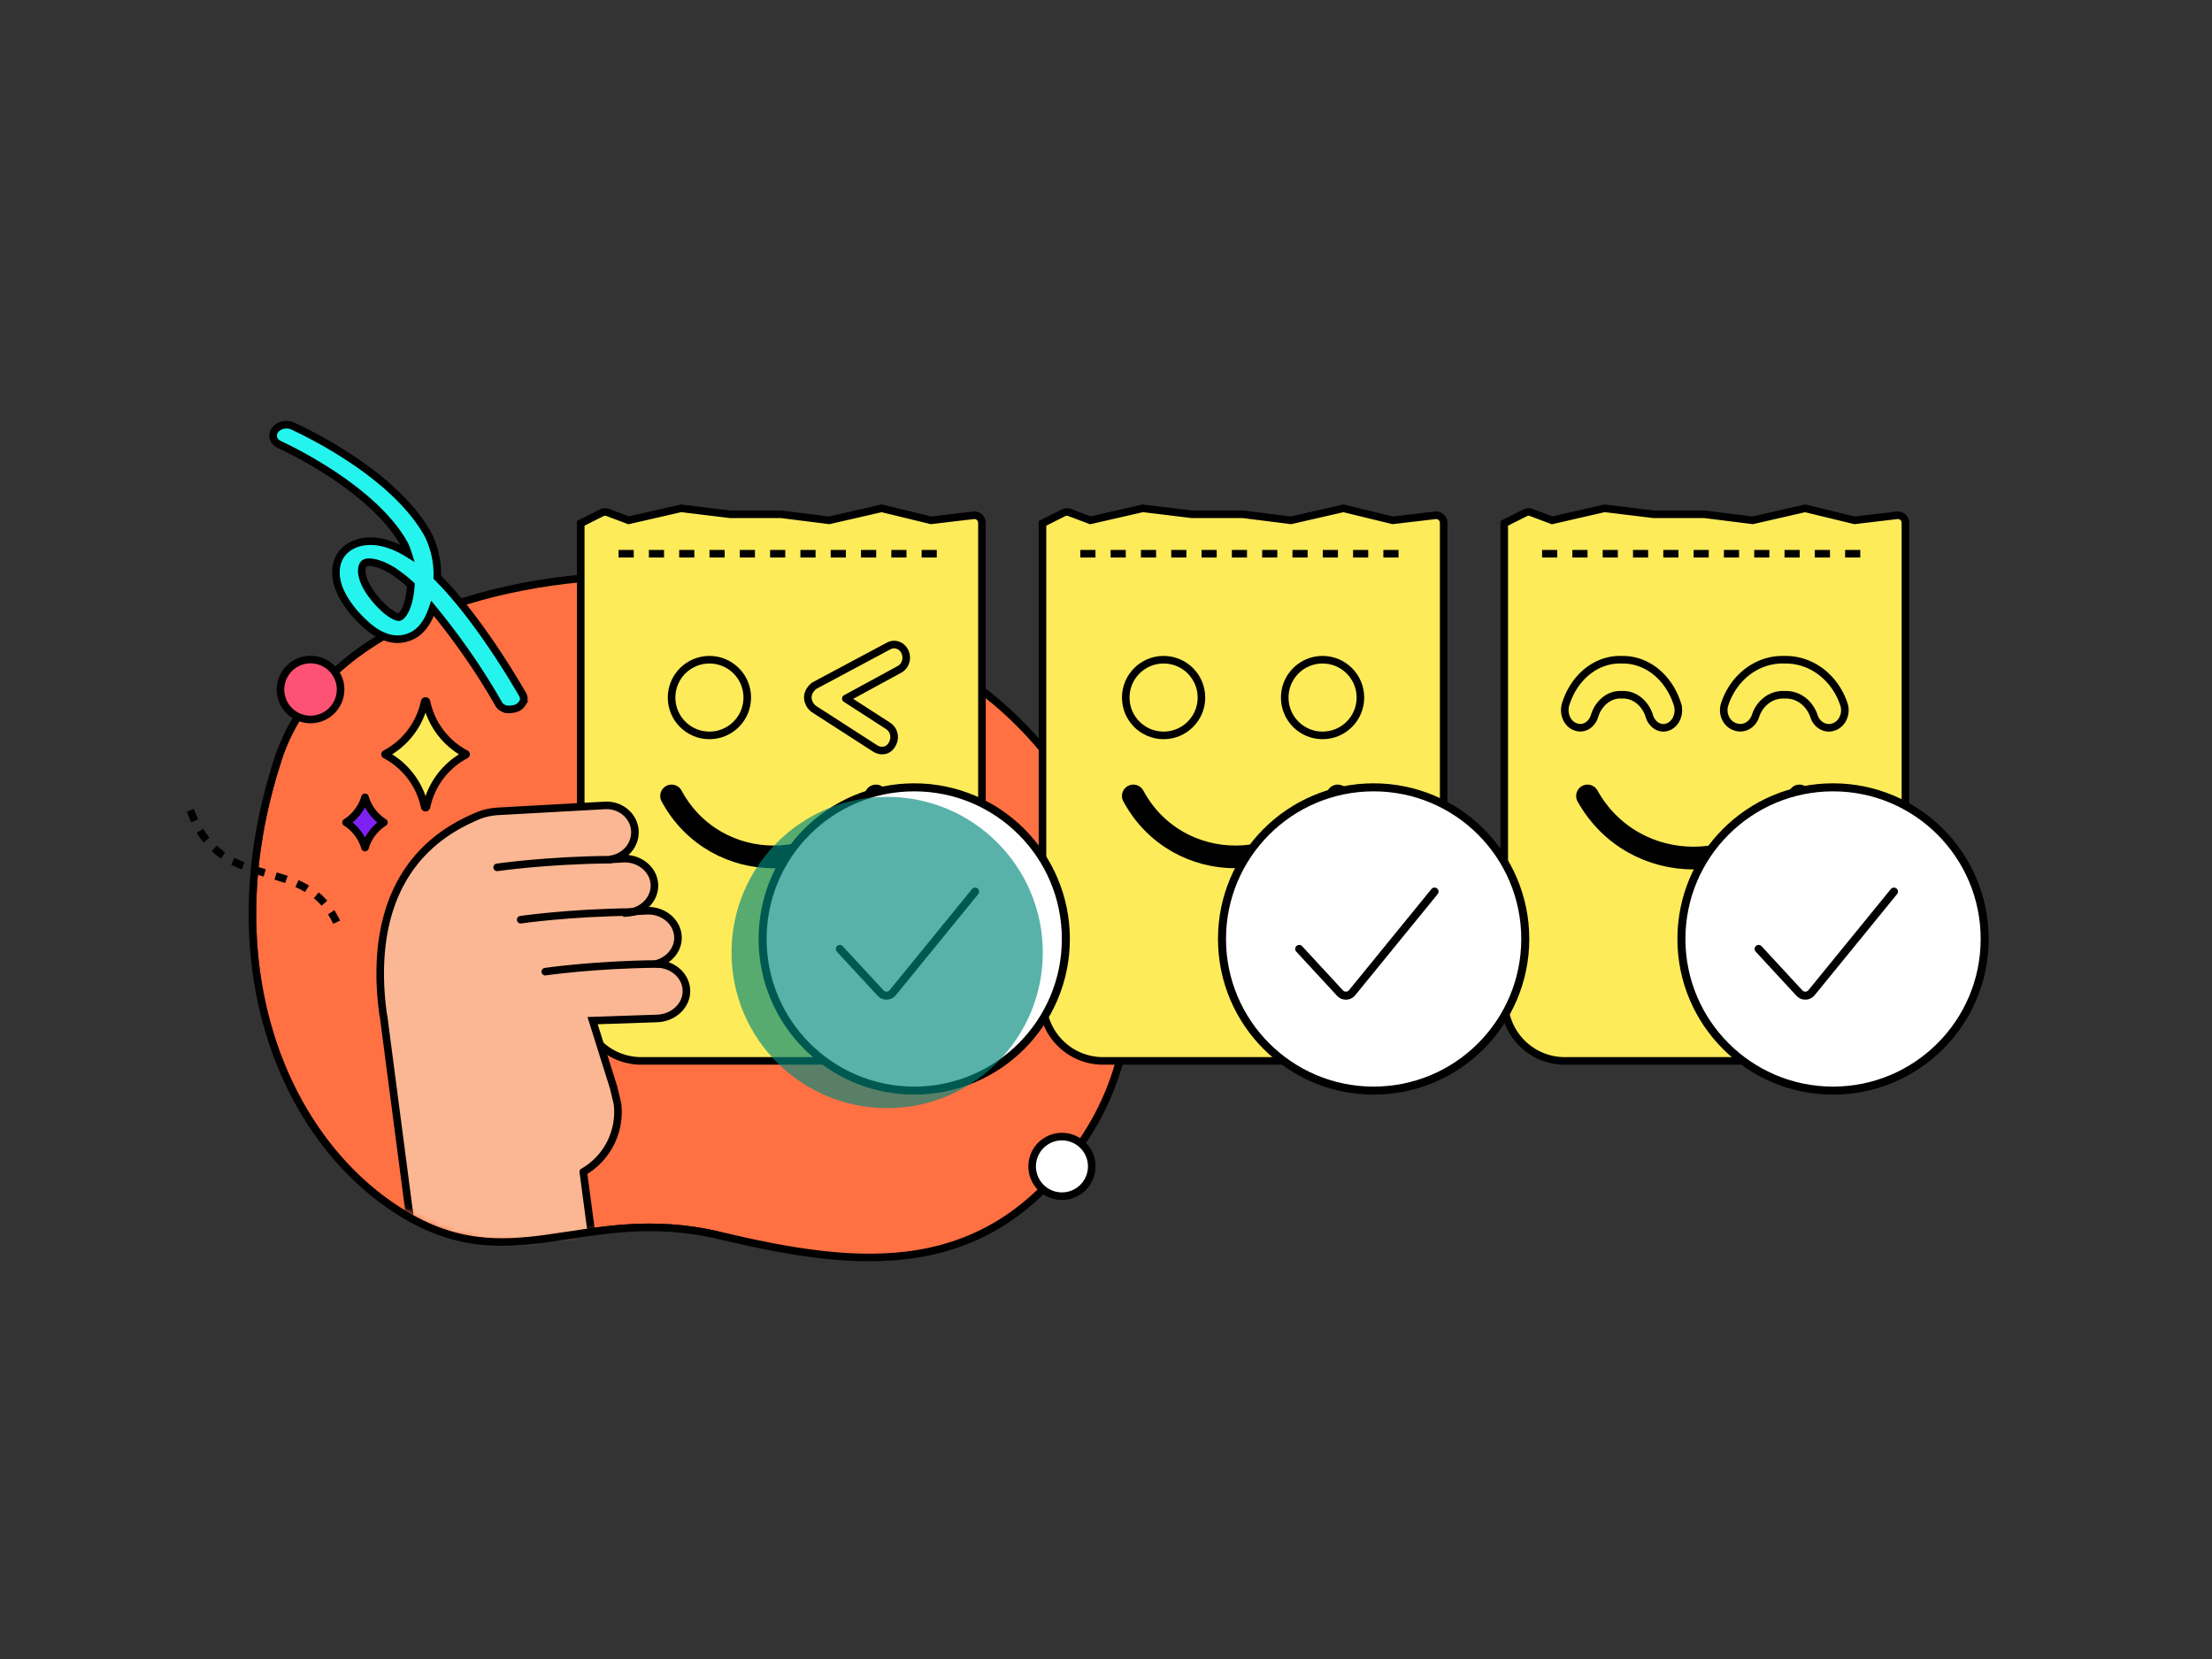 <svg viewBox="0 0 400 300" fill="none" xmlns="http://www.w3.org/2000/svg"><rect x="0" y="0" width="400" height="300" fill="#333333" stroke="none"/><path d="M50.206 137.501c9.413-29.048 50.511-34.308 69.884-33.307 8.789.037 31.86 3.709 53.837 18.103 27.47 17.994 39.8 56.657 22.36 83.282-17.439 26.626-41.193 23.75-66.162 17.84-24.97-5.911-37.813 8.804-58.556-4.782-20.744-13.587-33.129-44.826-21.363-81.136Z" fill="#FF7043" stroke="#000" stroke-width="1.369" stroke-linecap="round"/><path d="m105.017 94.634 3.796-1.904a1.367 1.367 0 0 1 1.095-.057l3.771 1.418 9.475-2.172 8.933 1.086h9.204l8.662 1.086 9.475-2.172 8.933 2.172 7.674-.905a1.37 1.37 0 0 1 1.53 1.359v86.348c0 6.048-4.903 10.95-10.951 10.95h-50.647c-6.048 0-10.95-4.902-10.95-10.95V94.634ZM188.515 94.634l3.796-1.904a1.367 1.367 0 0 1 1.095-.057l3.771 1.418 9.475-2.172 8.933 1.086h9.204l8.662 1.086 9.475-2.172 8.933 2.172 7.674-.905a1.37 1.37 0 0 1 1.53 1.359v86.348c0 6.048-4.903 10.95-10.951 10.95h-50.647c-6.048 0-10.95-4.902-10.95-10.95V94.634ZM272.013 94.634l3.796-1.904a1.367 1.367 0 0 1 1.095-.057l3.771 1.418 9.475-2.172 8.933 1.086h9.204l8.662 1.086 9.475-2.172 8.933 2.172 7.674-.905a1.37 1.37 0 0 1 1.53 1.359v86.348c0 6.048-4.903 10.95-10.951 10.95h-50.647c-6.048 0-10.95-4.902-10.95-10.95V94.634Z" fill="#FDEB5A" stroke="#000" stroke-width="1.369"/><path d="M111.86 100.132h60.229M195.358 100.132h60.229M278.857 100.132h60.229" stroke="#000" stroke-width="1.369" stroke-dasharray="2.74 2.74"/><circle cx="128.286" cy="126.14" r="6.844" stroke="#000" stroke-width="1.369"/><circle cx="210.416" cy="126.14" r="6.844" stroke="#000" stroke-width="1.369"/><circle cx="239.162" cy="126.14" r="6.844" stroke="#000" stroke-width="1.369"/><path d="M159.495 135.721c-.436 0-.763-.117-1.199-.352l-11.125-7.165a2.677 2.677 0 0 1-1.091-2.114c0-.822.545-1.645 1.2-2.114l13.415-7.165c1.091-.588 2.4-.118 2.945 1.057.545 1.174.109 2.584-.982 3.171l-9.707 5.286 7.635 4.933c1.091.705 1.418 2.114.764 3.289-.437.822-1.091 1.174-1.855 1.174Z" stroke="#000" stroke-width="1.369" stroke-linejoin="round"/><path d="M121.441 143.934v0c7.937 14.697 29.023 14.697 36.959 0v0M204.94 143.934v0c7.937 14.697 29.023 14.697 36.959 0v0M287.07 143.934v0c8.387 14.977 29.941 14.977 38.328 0v0" stroke="#000" stroke-width="4.106" stroke-linecap="round" stroke-linejoin="round"/><circle cx="165.322" cy="169.795" r="27.42" fill="#fff" stroke="#000" stroke-width="1.449"/><path d="m151.86 171.595 7.38 7.987c.598.647 1.63.615 2.187-.068l14.906-18.285" stroke="#000" stroke-width="1.449" stroke-linecap="round" stroke-linejoin="round"/><circle cx="160.426" cy="172.242" r="28.144" fill="#00897B" fill-opacity=".65" style="mix-blend-mode:multiply"/><circle cx="248.397" cy="169.795" r="27.42" fill="#fff" stroke="#000" stroke-width="1.449"/><path d="m234.937 171.595 7.379 7.987a1.449 1.449 0 0 0 2.187-.068l14.907-18.285" stroke="#000" stroke-width="1.449" stroke-linecap="round" stroke-linejoin="round"/><circle cx="331.474" cy="169.795" r="27.42" fill="#fff" stroke="#000" stroke-width="1.449"/><path d="m318.014 171.595 7.38 7.987c.597.647 1.63.615 2.187-.068l14.906-18.285" stroke="#000" stroke-width="1.449" stroke-linecap="round" stroke-linejoin="round"/><mask id="a" style="mask-type:alpha" maskUnits="userSpaceOnUse" x="46" y="103" width="160" height="125"><path d="M50.574 136.815c9.382-29.124 50.724-34.275 70.222-33.211 8.845.064 32.073 3.821 54.232 18.335 27.7 18.143 40.226 56.985 22.759 83.653-17.467 26.668-41.379 23.708-66.525 17.699-25.145-6.009-38.024 8.72-58.94-4.98-20.916-13.7-33.476-45.09-21.748-81.496Z" fill="#FF7043"/></mask><g mask="url(#a)"><path d="m73.616 216.291-4.251-32.496c-.103-.463-.159-.931-.22-1.446-1.21-10.16-.508-26.579 15.825-34.176.809-.381 1.665-.768 2.444-1.003a12.029 12.029 0 0 1 2.605-.453l19.342-1.07c2.925-.159 5.363 1.973 5.453 4.716.067 2.556-1.905 4.738-4.527 5.051l2.311-.133c3.066-.176 5.65 1.986 5.74 4.729.069 2.176-1.457 4.115-3.654 4.804l-1.628.289a6.349 6.349 0 0 0 1.628-.289l2.17-.116c3.066-.175 5.65 1.986 5.74 4.73.086 2.316-1.628 4.277-3.976 4.89 2.936-.065 5.421 2.06 5.505 4.757.084 2.697-2.257 4.97-5.281 5.093l-11.682.394 3.825 12.176.673 2.864a12.51 12.51 0 0 1-6.177 12.322l5.142 38.773-31.979 3.81-5.028-38.216Z" fill="#FBB793"/><path d="M114.684 164.814c2.197-.689 3.723-2.628 3.654-4.804-.09-2.743-2.674-4.905-5.74-4.729l-2.311.133c2.622-.313 4.594-2.495 4.527-5.051-.09-2.743-2.528-4.875-5.453-4.716l-19.342 1.07c-.989.07-1.732.206-2.605.453-.78.235-1.635.622-2.445 1.003-16.332 7.597-17.035 24.016-15.824 34.176.061.515.117.983.22 1.446l4.251 32.496 5.028 38.216 31.979-3.81-5.142-38.773a12.51 12.51 0 0 0 6.177-12.322l-.673-2.864-3.825-12.176 11.682-.394c3.024-.123 5.365-2.396 5.281-5.093-.084-2.697-2.569-4.822-5.505-4.757 2.348-.613 4.062-2.574 3.976-4.89-.09-2.744-2.674-4.905-5.74-4.73l-2.17.116Zm0 0-1.628.289a6.349 6.349 0 0 0 1.628-.289Z" stroke="#000" stroke-width="1.369"/><path d="M89.896 156.846s8.868-1.294 20.443-1.391M94.158 166.31s8.868-1.294 20.443-1.391M98.603 175.705s8.868-1.294 20.443-1.391" stroke="#000" stroke-width="1.369" stroke-miterlimit="10" stroke-linecap="round"/><path d="M50.206 137.501c-11.765 36.31.62 67.549 21.363 81.136 20.743 13.586 33.586-1.129 58.556 4.782" stroke="#000" stroke-width="1.369" stroke-linecap="round"/></g><path d="M93.334 128.09c.6-.25.972-.642 1.228-1.106.257-.463.191-.97-.082-1.451-.81-1.357-7.767-13.529-15.4-21.141.086-2.591-.461-5.186-1.62-7.617-6.363-11.646-23.936-19.432-24.613-19.774-1.114-.458-2.545-.1-3.162.84a1.642 1.642 0 0 0-.273 1.153l.033.254c.17.494.536.876 1.099 1.147 0 0 16.803 7.542 22.596 18.058.285.566.454 1.06.635 1.638-5.163-3.201-9.188-2.507-11.273-.69-2.085 1.819-2.395 5.128-.482 8.492.967 1.767 2.339 3.395 3.896 4.828 3.847 3.63 6.948 3.142 8.821 2.125 1.873-1.017 2.877-3.039 3.488-4.838 4.514 5.521 8.53 11.279 11.947 17.287.273.481.732.765 1.283.952.645.089 1.267.008 1.879-.157ZM69.47 110.024c-4.327-4.084-4.536-7.325-3.586-8.136.475-.406 2.375-.394 5.243 1.385 1.159.796 2.213 1.605 3.175 2.513-.157 2.858-1.014 5.205-1.997 5.763-.289.209-1.403-.248-2.835-1.525Z" fill="#25F4EE" stroke="#000" stroke-width="1.369"/><path d="M300.798 131.615a2.475 2.475 0 0 1-1.601-.627 3.229 3.229 0 0 1-.977-1.612c-.387-1.149-1.071-2.128-1.957-2.798-.885-.671-1.928-.999-2.982-.94-1.057-.068-2.105.262-2.991.942-.885.681-1.561 1.675-1.929 2.839a3.377 3.377 0 0 1-.536 1.085 2.845 2.845 0 0 1-.849.763 2.372 2.372 0 0 1-2.094.158 2.585 2.585 0 0 1-.929-.576 3.117 3.117 0 0 1-.669-.949 3.565 3.565 0 0 1-.307-1.178 3.68 3.68 0 0 1 .102-1.225c.731-2.464 2.115-4.589 3.951-6.063 1.836-1.475 4.027-2.222 6.251-2.131 2.204-.05 4.366.715 6.178 2.185 1.811 1.471 3.182 3.574 3.916 6.009a3.661 3.661 0 0 1-.195 2.425 3.134 3.134 0 0 1-.672.961 2.616 2.616 0 0 1-.935.584c-.252.09-.512.14-.775.148ZM330.733 131.615a2.738 2.738 0 0 1-1.707-.627 3.205 3.205 0 0 1-1.043-1.612c-.412-1.149-1.142-2.128-2.087-2.798a5.025 5.025 0 0 0-3.181-.94 4.94 4.94 0 0 0-3.19.942c-.945.681-1.666 1.675-2.059 2.839a3.296 3.296 0 0 1-.57 1.085 3 3 0 0 1-.906.763 2.683 2.683 0 0 1-2.234.158 2.796 2.796 0 0 1-.991-.576 3.11 3.11 0 0 1-.713-.949 3.386 3.386 0 0 1-.328-1.178 3.46 3.46 0 0 1 .109-1.225c.779-2.464 2.256-4.589 4.214-6.063 1.959-1.475 4.295-2.222 6.668-2.131 2.351-.05 4.657.715 6.589 2.185 1.933 1.471 3.395 3.574 4.178 6.009a3.449 3.449 0 0 1-.209 2.425 3.126 3.126 0 0 1-.716.961 2.85 2.85 0 0 1-1.824.732Z" stroke="#000" stroke-width="1.369"/><path d="M76.8 126.888c.014-.058.037-.081.053-.092a.168.168 0 0 1 .102-.03c.044 0 .08.013.102.03.016.011.04.034.054.092l.12.49a13.874 13.874 0 0 0 6.997 8.945.083.083 0 0 1 .038.034.098.098 0 0 1 .012.049c0 .02-.005.037-.012.049a.088.088 0 0 1-.038.034 13.87 13.87 0 0 0-6.996 8.944l-.121.491c-.015.058-.038.08-.054.092a.175.175 0 0 1-.102.03.175.175 0 0 1-.102-.03c-.016-.012-.04-.034-.054-.092l-.12-.491a13.869 13.869 0 0 0-6.997-8.944.089.089 0 0 1-.038-.034.098.098 0 0 1-.012-.049c0-.02.005-.037.012-.049a.083.083 0 0 1 .038-.034 13.873 13.873 0 0 0 6.996-8.945l.121-.49Z" fill="#FDEB5A" stroke="#000" stroke-width="1.369" stroke-linejoin="round"/><path d="M66.004 144.184a8.12 8.12 0 0 0 3.425 4.541 8.123 8.123 0 0 0-3.425 4.542 8.123 8.123 0 0 0-3.425-4.542 8.12 8.12 0 0 0 3.425-4.541Z" fill="#8021F3" stroke="#000" stroke-width="1.369" stroke-linejoin="round"/><path d="M192.814 216.25a5.386 5.386 0 1 0-1.647-10.645 5.386 5.386 0 0 0 1.647 10.645Z" fill="#fff" stroke="#000" stroke-width="1.369"/><path d="M61.523 123.837a5.434 5.434 0 1 1-10.741 1.661 5.434 5.434 0 0 1 10.74-1.661Z" fill="#FE5274" stroke="#000" stroke-width="1.369"/><path d="M34.43 146.534c5.656 15.894 20.869 7.232 26.676 20.755" stroke="#000" stroke-width="1.369" stroke-dasharray="2.05 2.05"/></svg>